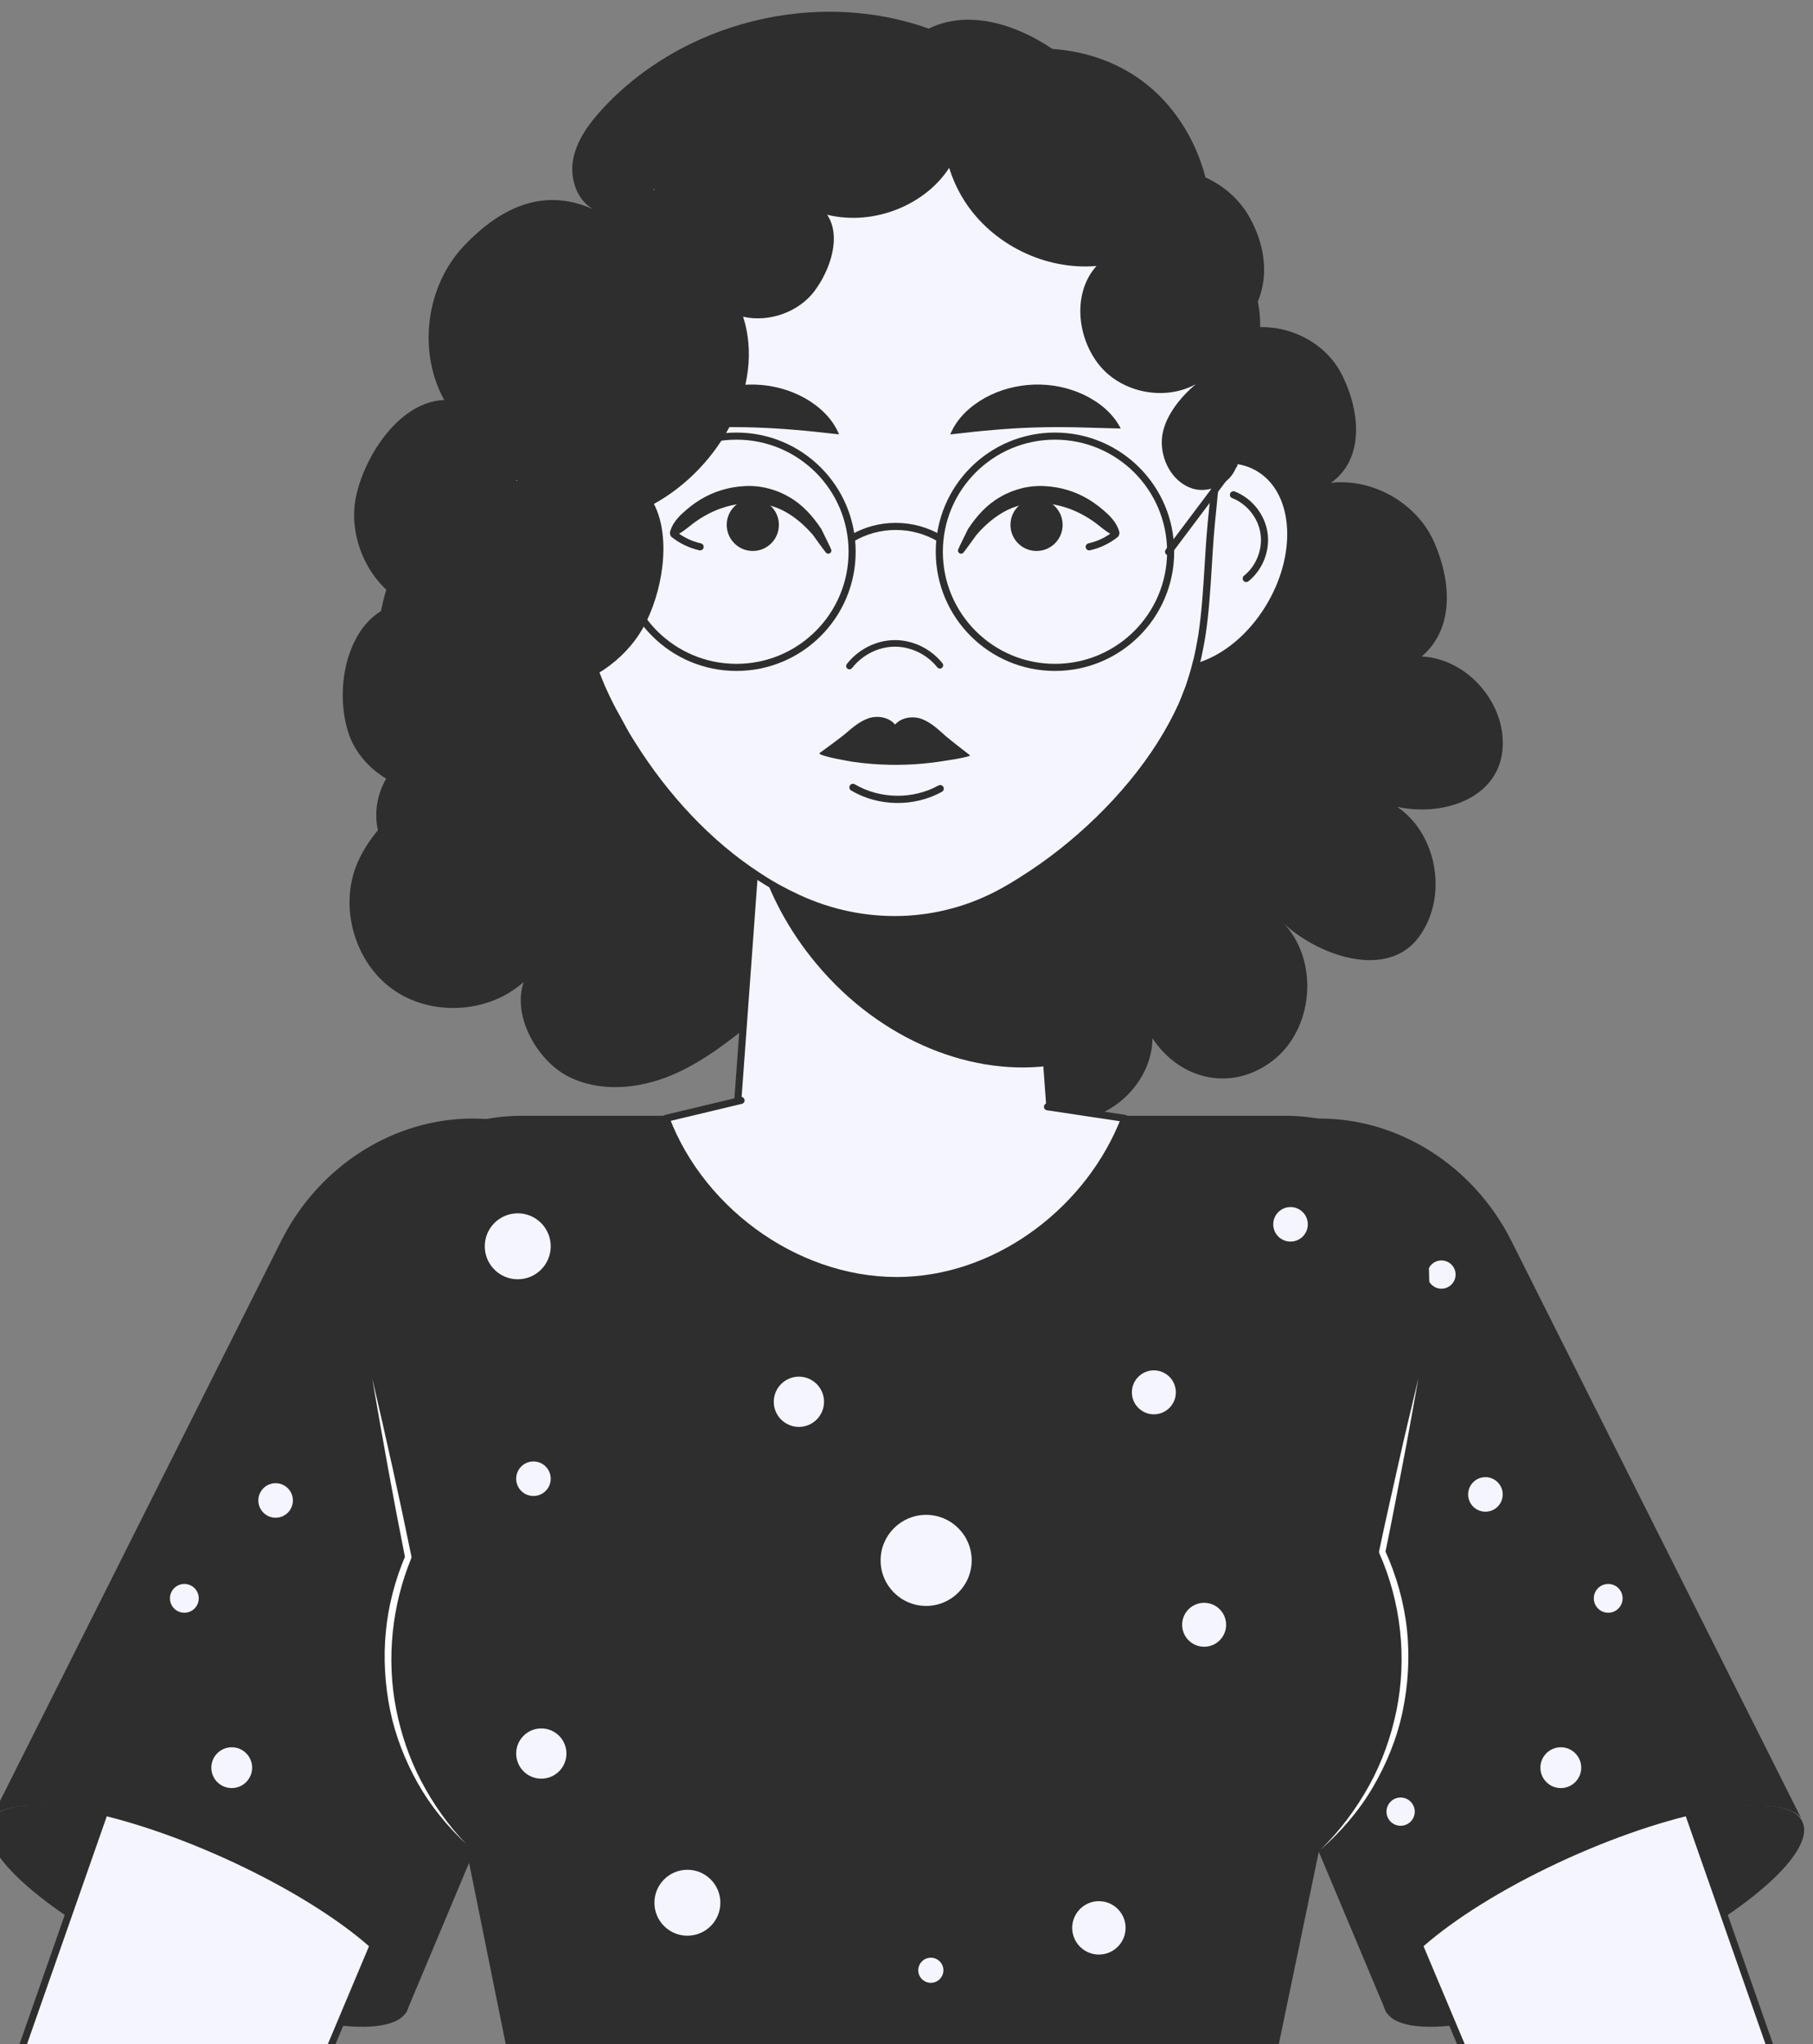 <?xml version="1.0" encoding="UTF-8" standalone="no"?>
<!-- Created with Inkscape (http://www.inkscape.org/) -->

<svg
   width="45.141mm"
   height="50.906mm"
   viewBox="0 0 45.141 50.906"
   version="1.1"
   id="svg1"
   xml:space="preserve"
   xmlns:inkscape="http://www.inkscape.org/namespaces/inkscape"
   xmlns:sodipodi="http://sodipodi.sourceforge.net/DTD/sodipodi-0.dtd"
   xmlns="http://www.w3.org/2000/svg"
   xmlns:svg="http://www.w3.org/2000/svg"><rect x="0" y="0" width="45.141" height="50.906" fill="#808080" stroke="none"/><sodipodi:namedview
     id="namedview1"
     pagecolor="#ffffff"
     bordercolor="#000000"
     borderopacity="0.25"
     inkscape:showpageshadow="2"
     inkscape:pageopacity="0.0"
     inkscape:pagecheckerboard="0"
     inkscape:deskcolor="#d1d1d1"
     inkscape:document-units="mm"><inkscape:page
       x="-1.3510698e-06"
       y="1.2507415e-05"
       width="45.141"
       height="50.906"
       id="page3"
       margin="0"
       bleed="0" /></sodipodi:namedview><defs
     id="defs1"><clipPath
       clipPathUnits="userSpaceOnUse"
       id="clipPath259"><path
         d="M 0,500 H 500 V 0 H 0 Z"
         transform="translate(-287.284,-371.872)"
         id="path259" /></clipPath><clipPath
       clipPathUnits="userSpaceOnUse"
       id="clipPath261"><path
         d="M 0,500 H 500 V 0 H 0 Z"
         transform="translate(-261.512,-334.338)"
         id="path261" /></clipPath><clipPath
       clipPathUnits="userSpaceOnUse"
       id="clipPath263"><path
         d="M 0,500 H 500 V 0 H 0 Z"
         transform="translate(-260.966,-343.015)"
         id="path263" /></clipPath><clipPath
       clipPathUnits="userSpaceOnUse"
       id="clipPath265"><path
         d="M 0,500 H 500 V 0 H 0 Z"
         transform="translate(-267.099,-381.429)"
         id="path265" /></clipPath><clipPath
       clipPathUnits="userSpaceOnUse"
       id="clipPath267"><path
         d="M 0,500 H 500 V 0 H 0 Z"
         transform="translate(-274.023,-383.269)"
         id="path267" /></clipPath><clipPath
       clipPathUnits="userSpaceOnUse"
       id="clipPath269"><path
         d="M 0,500 H 500 V 0 H 0 Z"
         transform="translate(-232.892,-381.429)"
         id="path269" /></clipPath><clipPath
       clipPathUnits="userSpaceOnUse"
       id="clipPath271"><path
         d="M 0,500 H 500 V 0 H 0 Z"
         transform="translate(-225.967,-383.269)"
         id="path271" /></clipPath><clipPath
       clipPathUnits="userSpaceOnUse"
       id="clipPath273"><path
         d="M 0,500 H 500 V 0 H 0 Z"
         transform="translate(-273.082,-388.373)"
         id="path273" /></clipPath><clipPath
       clipPathUnits="userSpaceOnUse"
       id="clipPath275"><path
         d="M 0,500 H 500 V 0 H 0 Z"
         transform="translate(-252.753,-415.522)"
         id="path275" /></clipPath><clipPath
       clipPathUnits="userSpaceOnUse"
       id="clipPath277"><path
         d="M 0,500 H 500 V 0 H 0 Z"
         transform="translate(-254.814,-414.345)"
         id="path277" /></clipPath><clipPath
       clipPathUnits="userSpaceOnUse"
       id="clipPath279"><path
         d="M 0,500 H 500 V 0 H 0 Z"
         transform="translate(-230.851,-379.254)"
         id="path279" /></clipPath><clipPath
       clipPathUnits="userSpaceOnUse"
       id="clipPath281"><path
         d="M 0,500 H 500 V 0 H 0 Z"
         transform="translate(-253.297,-379.254)"
         id="path281" /></clipPath><clipPath
       clipPathUnits="userSpaceOnUse"
       id="clipPath283"><path
         d="M 0,500 H 500 V 0 H 0 Z"
         transform="translate(-247.161,-380.215)"
         id="path283" /></clipPath><clipPath
       clipPathUnits="userSpaceOnUse"
       id="clipPath285"><path
         d="M 0,500 H 500 V 0 H 0 Z"
         transform="translate(-230.851,-379.254)"
         id="path285" /></clipPath><clipPath
       clipPathUnits="userSpaceOnUse"
       id="clipPath287"><path
         d="M 0,500 H 500 V 0 H 0 Z"
         transform="translate(-269.452,-379.254)"
         id="path287" /></clipPath><clipPath
       clipPathUnits="userSpaceOnUse"
       id="clipPath289"><path
         d="M 0,500 H 500 V 0 H 0 Z"
         transform="translate(-254.069,-387.525)"
         id="path289" /></clipPath><clipPath
       clipPathUnits="userSpaceOnUse"
       id="clipPath291"><path
         d="M 0,500 H 500 V 0 H 0 Z"
         transform="translate(-246.234,-387.525)"
         id="path291" /></clipPath><clipPath
       clipPathUnits="userSpaceOnUse"
       id="clipPath293"><path
         d="M 0,500 H 500 V 0 H 0 Z"
         transform="translate(-254.631,-379.427)"
         id="path293" /></clipPath><clipPath
       clipPathUnits="userSpaceOnUse"
       id="clipPath295"><path
         d="M 0,500 H 500 V 0 H 0 Z"
         transform="translate(-258.315,-381.279)"
         id="path295" /></clipPath><clipPath
       clipPathUnits="userSpaceOnUse"
       id="clipPath297"><path
         d="M 0,500 H 500 V 0 H 0 Z"
         transform="translate(-263.86,-379.601)"
         id="path297" /></clipPath><clipPath
       clipPathUnits="userSpaceOnUse"
       id="clipPath299"><path
         d="M 0,500 H 500 V 0 H 0 Z"
         transform="translate(-245.3,-379.202)"
         id="path299" /></clipPath><clipPath
       clipPathUnits="userSpaceOnUse"
       id="clipPath301"><path
         d="M 0,500 H 500 V 0 H 0 Z"
         transform="translate(-241.988,-381.279)"
         id="path301" /></clipPath><clipPath
       clipPathUnits="userSpaceOnUse"
       id="clipPath303"><path
         d="M 0,500 H 500 V 0 H 0 Z"
         transform="translate(-236.443,-379.601)"
         id="path303" /></clipPath><clipPath
       clipPathUnits="userSpaceOnUse"
       id="clipPath305"><path
         d="M 0,500 H 500 V 0 H 0 Z"
         transform="translate(-246.965,-371.199)"
         id="path305" /></clipPath><clipPath
       clipPathUnits="userSpaceOnUse"
       id="clipPath307"><path
         d="M 0,500 H 500 V 0 H 0 Z"
         transform="translate(-250.345,-364.235)"
         id="path307" /></clipPath><clipPath
       clipPathUnits="userSpaceOnUse"
       id="clipPath309"><path
         d="M 0,500 H 500 V 0 H 0 Z"
         transform="translate(-247.212,-362.646)"
         id="path309" /></clipPath><clipPath
       clipPathUnits="userSpaceOnUse"
       id="clipPath311"><path
         d="M 0,500 H 500 V 0 H 0 Z"
         transform="translate(-199.252,-278.989)"
         id="path311" /></clipPath><clipPath
       clipPathUnits="userSpaceOnUse"
       id="clipPath313"><path
         d="M 0,500 H 500 V 0 H 0 Z"
         transform="translate(-210.143,-273.276)"
         id="path313" /></clipPath><clipPath
       clipPathUnits="userSpaceOnUse"
       id="clipPath315"><path
         d="M 0,500 H 500 V 0 H 0 Z"
         transform="translate(-186.496,-289.99)"
         id="path315" /></clipPath><clipPath
       clipPathUnits="userSpaceOnUse"
       id="clipPath317"><path
         d="M 0,500 H 500 V 0 H 0 Z"
         transform="translate(-199.082,-305.491)"
         id="path317" /></clipPath><clipPath
       clipPathUnits="userSpaceOnUse"
       id="clipPath319"><path
         d="M 0,500 H 500 V 0 H 0 Z"
         transform="translate(-201.997,-293.556)"
         id="path319" /></clipPath><clipPath
       clipPathUnits="userSpaceOnUse"
       id="clipPath321"><path
         d="M 0,500 H 500 V 0 H 0 Z"
         transform="translate(-207.745,-312.39)"
         id="path321" /></clipPath><clipPath
       clipPathUnits="userSpaceOnUse"
       id="clipPath323"><path
         d="M 0,500 H 500 V 0 H 0 Z"
         transform="translate(-301.277,-278.989)"
         id="path323" /></clipPath><clipPath
       clipPathUnits="userSpaceOnUse"
       id="clipPath325"><path
         d="M 0,500 H 500 V 0 H 0 Z"
         transform="translate(-290.385,-273.276)"
         id="path325" /></clipPath><clipPath
       clipPathUnits="userSpaceOnUse"
       id="clipPath327"><path
         d="M 0,500 H 500 V 0 H 0 Z"
         transform="translate(-314.032,-289.99)"
         id="path327" /></clipPath><clipPath
       clipPathUnits="userSpaceOnUse"
       id="clipPath329"><path
         d="M 0,500 H 500 V 0 H 0 Z"
         transform="translate(-289.677,-328.31)"
         id="path329" /></clipPath><clipPath
       clipPathUnits="userSpaceOnUse"
       id="clipPath331"><path
         d="M 0,500 H 500 V 0 H 0 Z"
         transform="translate(-301.447,-305.491)"
         id="path331" /></clipPath><clipPath
       clipPathUnits="userSpaceOnUse"
       id="clipPath333"><path
         d="M 0,500 H 500 V 0 H 0 Z"
         transform="translate(-292.998,-312.815)"
         id="path333" /></clipPath><clipPath
       clipPathUnits="userSpaceOnUse"
       id="clipPath335"><path
         d="M 0,500 H 500 V 0 H 0 Z"
         transform="translate(-298.532,-293.556)"
         id="path335" /></clipPath><clipPath
       clipPathUnits="userSpaceOnUse"
       id="clipPath337"><path
         d="M 0,500 H 500 V 0 H 0 Z"
         transform="translate(-286.799,-290.457)"
         id="path337" /></clipPath><clipPath
       clipPathUnits="userSpaceOnUse"
       id="clipPath339"><path
         d="M 0,500 H 500 V 0 H 0 Z"
         transform="translate(-286.976,-320.996)"
         id="path339" /></clipPath><clipPath
       clipPathUnits="userSpaceOnUse"
       id="clipPath341"><path
         d="M 0,500 H 500 V 0 H 0 Z"
         transform="translate(-287.057,-321.001)"
         id="path341" /></clipPath><clipPath
       clipPathUnits="userSpaceOnUse"
       id="clipPath343"><path
         d="M 0,500 H 500 V 0 H 0 Z"
         transform="translate(-219.959,-288.173)"
         id="path343" /></clipPath><clipPath
       clipPathUnits="userSpaceOnUse"
       id="clipPath345"><path
         d="M 0,500 H 500 V 0 H 0 Z"
         transform="translate(-260.921,-340.136)"
         id="path345" /></clipPath><clipPath
       clipPathUnits="userSpaceOnUse"
       id="clipPath347"><path
         d="M 0,500 H 500 V 0 H 0 Z"
         transform="translate(-225.914,-313.922)"
         id="path347" /></clipPath><clipPath
       clipPathUnits="userSpaceOnUse"
       id="clipPath349"><path
         d="M 0,500 H 500 V 0 H 0 Z"
         transform="translate(-237.868,-284.037)"
         id="path349" /></clipPath><clipPath
       clipPathUnits="userSpaceOnUse"
       id="clipPath351"><path
         d="M 0,500 H 500 V 0 H 0 Z"
         transform="translate(-273.507,-303.628)"
         id="path351" /></clipPath><clipPath
       clipPathUnits="userSpaceOnUse"
       id="clipPath353"><path
         d="M 0,500 H 500 V 0 H 0 Z"
         transform="translate(-255.577,-308.166)"
         id="path353" /></clipPath><clipPath
       clipPathUnits="userSpaceOnUse"
       id="clipPath355"><path
         d="M 0,500 H 500 V 0 H 0 Z"
         transform="translate(-279.263,-331.852)"
         id="path355" /></clipPath><clipPath
       clipPathUnits="userSpaceOnUse"
       id="clipPath357"><path
         d="M 0,500 H 500 V 0 H 0 Z"
         transform="translate(-225.914,-330.302)"
         id="path357" /></clipPath><clipPath
       clipPathUnits="userSpaceOnUse"
       id="clipPath359"><path
         d="M 0,500 H 500 V 0 H 0 Z"
         transform="translate(-266.423,-282.266)"
         id="path359" /></clipPath><clipPath
       clipPathUnits="userSpaceOnUse"
       id="clipPath361"><path
         d="M 0,500 H 500 V 0 H 0 Z"
         transform="translate(-227.021,-294.552)"
         id="path361" /></clipPath><clipPath
       clipPathUnits="userSpaceOnUse"
       id="clipPath363"><path
         d="M 0,500 H 500 V 0 H 0 Z"
         transform="translate(-269.966,-320.009)"
         id="path363" /></clipPath><clipPath
       clipPathUnits="userSpaceOnUse"
       id="clipPath365"><path
         d="M 0,500 H 500 V 0 H 0 Z"
         transform="translate(-245.173,-319.345)"
         id="path365" /></clipPath><clipPath
       clipPathUnits="userSpaceOnUse"
       id="clipPath367"><path
         d="M 0,500 H 500 V 0 H 0 Z"
         transform="translate(-253.585,-279.278)"
         id="path367" /></clipPath></defs><g
     id="layer-MC1"
     inkscape:groupmode="layer"
     inkscape:label="OBJECTS"
     transform="matrix(0.265,0,0,0.265,184.025,-182.789)"><path
       id="path258"
       d="m 0,0 c 2.3,1.947 2.1,5.246 0.905,8.012 -1.194,2.766 -4.306,4.57 -7.301,4.231 2.403,1.686 2.079,5.138 0.716,7.737 -1.362,2.6 -4.77,3.912 -7.523,2.896 2.56,2.042 2.645,5.417 0.983,8.24 -0.694,1.18 -1.775,2.088 -3.016,2.659 -0.702,2.712 -2.265,5.201 -4.532,6.854 -1.821,1.327 -4.017,2.049 -6.26,2.203 -2.609,1.764 -5.935,2.792 -8.715,1.431 -7.885,2.832 -17.365,0.489 -23.024,-5.691 -0.948,-1.036 -1.822,-2.226 -2.053,-3.613 -0.23,-1.385 0.362,-2.991 1.655,-3.539 -3.516,1.712 -6.632,0.374 -9.327,-2.462 -2.694,-2.834 -3.289,-7.453 -1.4,-10.878 -3.021,-0.1 -5.455,-3.649 -6.169,-6.586 -0.713,-2.936 0.738,-6.263 3.375,-7.738 -3.724,-0.381 -5.103,-5.501 -3.98,-9.072 0.736,-2.339 3.015,-3.944 5.419,-4.27 -2.065,-1.025 -3.905,-2.992 -4.748,-4.926 -1.335,-3.063 -0.256,-6.988 2.456,-8.94 2.712,-1.952 6.778,-1.726 9.257,0.514 -0.847,-2.346 0.907,-5.53 3.127,-6.666 2.22,-1.135 4.944,-0.889 7.246,0.068 2.303,0.957 4.273,2.552 6.207,4.125 -0.799,-0.478 0.39,-1.684 0.746,-2.545 0.357,-0.86 1.133,-1.475 1.94,-1.939 4.49,-2.58 10.871,-1.057 13.712,3.272 -0.146,-3.092 2.232,-5.99 5.325,-6.079 3.095,-0.088 5.979,2.686 6.009,5.782 1.992,-2.998 5.655,-3.768 8.495,-1.558 2.841,2.21 3.25,6.915 0.834,9.582 2.62,-2.336 7.199,-3.755 9.362,-0.991 2.164,2.764 1.462,7.304 -1.436,9.285 3.232,-0.689 6.977,0.577 7.396,3.854 C 6.1,-3.47 3.301,-0.146 0,0"
       style="fill:#2e2e2e;fill-opacity:1;fill-rule:nonzero;stroke:none"
       transform="matrix(1.333,0,0,-1.333,-560.863,751.462)"
       clip-path="url(#clipPath259)" /><path
       id="path260"
       d="m 0,0 c 0.217,-6.616 -4.971,-12.103 -11.442,-12.103 -6.337,0 -11.443,5.261 -11.443,11.714 0,0.127 0,0.263 0.009,0.389 l 1.274,17.472 0.163,2.25 0.795,10.856 h 18.403 l 0.822,-11.263 0.181,-2.458 z"
       style="fill:#f5f5ff;fill-opacity:1;fill-rule:nonzero;stroke:#2e2e2e;stroke-width:0.5;stroke-linecap:round;stroke-linejoin:round;stroke-miterlimit:10;stroke-dasharray:none;stroke-opacity:1"
       transform="matrix(1.333,0,0,-1.333,-595.225,801.508)"
       clip-path="url(#clipPath261)" /><path
       id="path262"
       d="m 0,0 c -5.8,-0.71 -12.34,2.08 -16.77,7.74 -1.8,2.29 -3.05,4.81 -3.77,7.36 l 0.52,7.05 h 18.4 L -0.8,10.89 -0.61,8.43 Z"
       style="fill:#2e2e2e;fill-opacity:1;fill-rule:nonzero;stroke:none"
       transform="matrix(1.333,0,0,-1.333,-595.955,789.937)"
       clip-path="url(#clipPath263)" /><path
       id="path264"
       d="m 0,0 c -2.312,-3.713 -2.089,-8.111 0.499,-9.824 2.587,-1.712 6.559,-0.091 8.87,3.622 2.312,3.713 2.089,8.111 -0.499,9.824 C 6.283,5.334 2.312,3.713 0,0"
       style="fill:#f5f5ff;fill-opacity:1;fill-rule:nonzero;stroke:#2e2e2e;stroke-width:0.5;stroke-linecap:round;stroke-linejoin:round;stroke-miterlimit:10;stroke-dasharray:none;stroke-opacity:1"
       transform="matrix(1.333,0,0,-1.333,-587.776,738.719)"
       clip-path="url(#clipPath265)" /><path
       id="path266"
       d="M 0,0 C 1.121,-0.437 1.973,-1.501 2.153,-2.691 2.335,-3.88 1.84,-5.15 0.9,-5.902"
       style="fill:none;stroke:#2e2e2e;stroke-width:0.5;stroke-linecap:round;stroke-linejoin:round;stroke-miterlimit:10;stroke-dasharray:none;stroke-opacity:1"
       transform="matrix(1.333,0,0,-1.333,-578.544,736.266)"
       clip-path="url(#clipPath267)" /><path
       id="path268"
       d="m 0,0 c 2.312,-3.713 2.088,-8.111 -0.499,-9.824 -2.587,-1.712 -6.559,-0.091 -8.871,3.622 -2.311,3.713 -2.088,8.111 0.499,9.824 C -6.283,5.334 -2.312,3.713 0,0"
       style="fill:#f5f5ff;fill-opacity:1;fill-rule:nonzero;stroke:#2e2e2e;stroke-width:0.5;stroke-linecap:round;stroke-linejoin:round;stroke-miterlimit:10;stroke-dasharray:none;stroke-opacity:1"
       transform="matrix(1.333,0,0,-1.333,-633.386,738.719)"
       clip-path="url(#clipPath269)" /><path
       id="path270"
       d="M 0,0 C -1.121,-0.437 -1.972,-1.501 -2.153,-2.691 -2.335,-3.88 -1.839,-5.15 -0.9,-5.902"
       style="fill:none;stroke:#2e2e2e;stroke-width:0.5;stroke-linecap:round;stroke-linejoin:round;stroke-miterlimit:10;stroke-dasharray:none;stroke-opacity:1"
       transform="matrix(1.333,0,0,-1.333,-642.619,736.266)"
       clip-path="url(#clipPath271)" /><path
       id="path272"
       d="M 0,0 C 0,-0.342 0,-0.672 -0.025,-0.984 -0.063,-1.956 -0.151,-2.928 -0.29,-3.877 l -0.146,-1.361 -0.069,-0.737 -0.107,-1.066 c -0.063,-0.648 -0.108,-1.284 -0.152,-1.921 -0.025,-0.406 -0.049,-0.807 -0.075,-1.207 -0.101,-1.615 -0.196,-3.206 -0.435,-4.796 0,-0.024 -0.013,-0.054 -0.013,-0.077 -0.051,-0.301 -0.102,-0.607 -0.164,-0.908 -0.064,-0.329 -0.126,-0.654 -0.221,-0.972 -0.114,-0.477 -0.253,-0.96 -0.417,-1.449 -0.051,-0.177 -0.113,-0.342 -0.182,-0.519 -0.127,-0.353 -0.278,-0.707 -0.429,-1.072 -0.424,-0.931 -0.922,-1.844 -1.496,-2.751 -2.392,-3.783 -6.052,-7.242 -9.725,-9.539 -0.013,-0.024 -0.038,-0.036 -0.051,-0.036 -0.448,-0.289 -0.895,-0.554 -1.338,-0.795 -4.473,-2.475 -9.768,-2.61 -14.407,-0.478 -0.959,0.442 -1.887,0.943 -2.782,1.538 -0.013,0 -0.026,0 -0.038,0.023 -3.553,2.299 -6.601,5.627 -8.898,9.287 -0.164,0.253 -0.316,0.506 -0.474,0.771 -0.075,0.136 -0.151,0.277 -0.227,0.413 -0.126,0.23 -0.252,0.471 -0.384,0.707 -0.367,0.63 -0.688,1.29 -0.979,1.932 -0.076,0.177 -0.164,0.354 -0.233,0.542 -1.08,2.575 -1.464,5.451 -1.717,8.279 -0.044,0.442 -0.082,0.889 -0.119,1.331 -0.045,0.495 -0.089,0.99 -0.127,1.479 l -0.126,1.326 c -0.032,0.147 -0.057,0.288 -0.082,0.43 -0.038,0.159 -0.063,0.318 -0.082,0.477 -0.114,0.607 -0.202,1.214 -0.272,1.844 -0.113,1.019 -0.176,2.092 -0.176,3.182 0,0.088 0,0.188 0.013,0.277 0,0.683 0.031,1.355 0.088,2.021 0.05,0.565 0.126,1.125 0.221,1.673 0.53,3.359 1.716,6.481 3.433,9.221 0.429,0.689 0.889,1.349 1.382,1.986 4.903,6.342 13.283,10.032 21.85,8.652 6.852,-1.104 12.416,-5.327 15.76,-10.756 0.102,-0.141 0.184,-0.288 0.285,-0.448 1.502,-2.586 2.575,-5.485 3.073,-8.59 0,-0.024 0.013,-0.041 0.013,-0.065 C -0.227,3.423 -0.157,2.863 -0.107,2.298 -0.044,1.632 -0.013,0.96 -0.013,0.277 0,0.188 0,0.088 0,0"
       style="fill:#f5f5ff;fill-opacity:1;fill-rule:nonzero;stroke:#2e2e2e;stroke-width:0.509;stroke-linecap:round;stroke-linejoin:round;stroke-miterlimit:10;stroke-dasharray:none;stroke-opacity:1"
       transform="matrix(1.333,0,0,-1.333,-579.8,729.461)"
       clip-path="url(#clipPath273)" /><path
       id="path274"
       d="m 0,0 c 2.458,-2.254 3.06,-6.132 1.393,-8.968 -1.668,-2.837 -5.453,-4.371 -8.754,-3.55 1.024,-1.533 0.22,-3.884 -0.882,-5.367 -1.102,-1.483 -3.183,-2.237 -5.04,-1.826 1.572,-4.895 -1.635,-10.635 -6.288,-13.193 1.259,-2.428 0.585,-6.3 -0.742,-8.693 -1.328,-2.394 -3.905,-4.119 -6.718,-4.495 1.86,-2.093 2.518,-5.437 1.536,-8.015 -0.983,-2.578 -3.484,-4.573 -6.319,-5.04 -2.314,-0.382 -5.847,0.211 -6.854,2.233 -1.007,2.021 -0.362,4.668 1.478,6.059 -1.065,2.17 -1.723,4.201 -1.857,6.594 -0.167,2.967 0.448,6.033 2.151,8.523 1.704,2.488 4.577,4.324 7.69,4.476 -2.686,3.812 -3.349,8.345 -1.391,12.541 1.958,4.196 6.276,7.308 11.046,7.961 -0.048,2.625 0.967,5.155 3.098,6.819 2.132,1.663 5.077,2.336 7.767,1.773 0.692,1.574 3.166,2.501 4.934,2.776 1.767,0.274 3.661,-0.375 4.842,-1.659"
       style="fill:#2e2e2e;fill-opacity:1;fill-rule:nonzero;stroke:none"
       transform="matrix(1.333,0,0,-1.333,-606.905,693.262)"
       clip-path="url(#clipPath275)" /><path
       id="path276"
       d="m 0,0 c -1.804,-3.155 -1.701,-7.307 0.257,-10.369 1.957,-3.062 5.683,-4.898 9.304,-4.585 -1.686,-1.878 -1.395,-4.985 0.174,-6.961 1.57,-1.975 4.618,-2.587 6.827,-1.371 -1.129,-0.949 -2.284,-2.381 -2.39,-3.854 -0.107,-1.471 0.737,-3.053 2.143,-3.501 1.407,-0.446 3.174,0.613 3.186,2.089 0.032,4.153 2.576,8.057 1.179,11.968 -1.399,3.911 -4.544,7.159 -8.408,8.684 C 10.895,-2.554 5.52,0.074 0,0"
       style="fill:#2e2e2e;fill-opacity:1;fill-rule:nonzero;stroke:none"
       transform="matrix(1.333,0,0,-1.333,-604.156,694.831)"
       clip-path="url(#clipPath277)" /><path
       id="path278"
       d="m 0,0 c 0,4.502 3.65,8.152 8.153,8.152 4.503,0 8.153,-3.65 8.153,-8.152 0,-4.503 -3.65,-8.153 -8.153,-8.153 C 3.65,-8.153 0,-4.503 0,0 Z"
       style="fill:none;stroke:#2e2e2e;stroke-width:0.5;stroke-linecap:round;stroke-linejoin:round;stroke-miterlimit:10;stroke-dasharray:none;stroke-opacity:1"
       transform="matrix(1.333,0,0,-1.333,-636.107,741.619)"
       clip-path="url(#clipPath279)" /><path
       id="path280"
       d="m 0,0 c 0,4.502 3.649,8.152 8.152,8.152 4.503,0 8.154,-3.65 8.154,-8.152 0,-4.503 -3.651,-8.153 -8.154,-8.153 C 3.649,-8.153 0,-4.503 0,0 Z"
       style="fill:none;stroke:#2e2e2e;stroke-width:0.5;stroke-linecap:round;stroke-linejoin:round;stroke-miterlimit:10;stroke-dasharray:none;stroke-opacity:1"
       transform="matrix(1.333,0,0,-1.333,-606.18,741.619)"
       clip-path="url(#clipPath281)" /><path
       id="path282"
       d="m 0,0 c 0.901,0.524 1.948,0.825 3.065,0.825 1.133,0 2.194,-0.309 3.103,-0.847"
       style="fill:none;stroke:#2e2e2e;stroke-width:0.5;stroke-linecap:round;stroke-linejoin:round;stroke-miterlimit:10;stroke-dasharray:none;stroke-opacity:1"
       transform="matrix(1.333,0,0,-1.333,-614.36,740.338)"
       clip-path="url(#clipPath283)" /><path
       id="path284"
       d="M 0,0 -4.611,6.14"
       style="fill:none;stroke:#2e2e2e;stroke-width:0.5;stroke-linecap:round;stroke-linejoin:round;stroke-miterlimit:10;stroke-dasharray:none;stroke-opacity:1"
       transform="matrix(1.333,0,0,-1.333,-636.107,741.619)"
       clip-path="url(#clipPath285)" /><path
       id="path286"
       d="M 0,0 4.61,6.14"
       style="fill:none;stroke:#2e2e2e;stroke-width:0.5;stroke-linecap:round;stroke-linejoin:round;stroke-miterlimit:10;stroke-dasharray:none;stroke-opacity:1"
       transform="matrix(1.333,0,0,-1.333,-584.639,741.619)"
       clip-path="url(#clipPath287)" /><path
       id="path288"
       d="M 0,0 C 0.472,1.147 1.409,1.993 2.448,2.577 3.499,3.155 4.69,3.47 5.895,3.51 7.101,3.551 8.307,3.31 9.391,2.805 10.464,2.294 11.452,1.521 12.016,0.414 L 8.804,0.501 C 7.831,0.52 6.906,0.515 5.989,0.489 5.073,0.46 4.152,0.408 3.187,0.326 2.211,0.248 1.22,0.137 0,0"
       style="fill:#2e2e2e;fill-opacity:1;fill-rule:nonzero;stroke:none"
       transform="matrix(1.333,0,0,-1.333,-605.15,730.591)"
       clip-path="url(#clipPath289)" /><path
       id="path290"
       d="M 0,0 C -1.22,0.137 -2.211,0.248 -3.187,0.326 -4.153,0.408 -5.074,0.46 -5.99,0.489 -6.907,0.515 -7.831,0.52 -8.804,0.501 l -3.212,-0.087 c 0.563,1.107 1.552,1.88 2.625,2.391 1.084,0.505 2.29,0.746 3.495,0.705 C -4.691,3.47 -3.5,3.155 -2.449,2.577 -1.409,1.993 -0.472,1.147 0,0"
       style="fill:#2e2e2e;fill-opacity:1;fill-rule:nonzero;stroke:none"
       transform="matrix(1.333,0,0,-1.333,-615.597,730.591)"
       clip-path="url(#clipPath291)" /><path
       id="path292"
       d="M 0,0 C 0.217,0.482 0.459,0.95 0.687,1.425 L 0.706,1.454 C 1.277,2.312 1.993,3.14 2.951,3.682 3.89,4.24 5.02,4.522 6.115,4.454 7.205,4.399 8.278,4.073 9.202,3.51 9.664,3.232 10.085,2.899 10.474,2.54 10.861,2.187 11.209,1.756 11.352,1.234 L 11.354,1.225 C 11.389,1.098 11.313,0.966 11.187,0.932 11.132,0.917 11.075,0.922 11.027,0.943 10.513,1.169 10.178,1.467 9.806,1.76 9.437,2.048 9.045,2.297 8.637,2.505 7.829,2.93 6.942,3.174 6.044,3.246 5.15,3.318 4.259,3.158 3.448,2.763 2.643,2.361 1.915,1.749 1.291,1.022 L 1.31,1.05 C 0.997,0.625 0.697,0.193 0.373,-0.225 0.299,-0.32 0.161,-0.337 0.065,-0.263 -0.017,-0.2 -0.041,-0.09 0,0"
       style="fill:#2e2e2e;fill-opacity:1;fill-rule:nonzero;stroke:none"
       transform="matrix(1.333,0,0,-1.333,-604.401,741.389)"
       clip-path="url(#clipPath293)" /><path
       id="path294"
       d="M 0,0 C 0.072,1.013 0.953,1.775 1.966,1.702 2.979,1.629 3.741,0.749 3.668,-0.264 3.595,-1.277 2.715,-2.039 1.701,-1.966 0.688,-1.893 -0.073,-1.013 0,0"
       style="fill:#2e2e2e;fill-opacity:1;fill-rule:nonzero;stroke:none"
       transform="matrix(1.333,0,0,-1.333,-599.488,738.919)"
       clip-path="url(#clipPath295)" /><path
       id="path296"
       d="M 0,0 C 0.676,0.151 1.317,0.458 1.857,0.891"
       style="fill:none;stroke:#2e2e2e;stroke-width:0.5;stroke-linecap:round;stroke-linejoin:round;stroke-miterlimit:10;stroke-dasharray:none;stroke-opacity:1"
       transform="matrix(1.333,0,0,-1.333,-592.095,741.157)"
       clip-path="url(#clipPath297)" /><path
       id="path298"
       d="M 0,0 C -0.325,0.417 -0.624,0.85 -0.937,1.275 L -0.918,1.247 C -1.542,1.974 -2.27,2.586 -3.076,2.988 -3.886,3.382 -4.778,3.542 -5.671,3.47 -6.57,3.398 -7.457,3.154 -8.264,2.73 -8.672,2.521 -9.064,2.272 -9.433,1.985 -9.805,1.692 -10.14,1.394 -10.655,1.168 c -0.12,-0.053 -0.262,0.002 -0.315,0.123 -0.023,0.052 -0.025,0.108 -0.011,0.159 l 0.002,0.009 c 0.143,0.522 0.49,0.953 0.878,1.305 0.388,0.36 0.809,0.693 1.271,0.971 0.925,0.562 1.998,0.889 3.087,0.943 1.096,0.069 2.226,-0.214 3.165,-0.771 0.957,-0.542 1.673,-1.371 2.245,-2.229 L -0.314,1.649 C -0.086,1.174 0.156,0.707 0.373,0.225 0.423,0.114 0.374,-0.016 0.263,-0.065 0.169,-0.108 0.061,-0.078 0,0"
       style="fill:#2e2e2e;fill-opacity:1;fill-rule:nonzero;stroke:none"
       transform="matrix(1.333,0,0,-1.333,-616.843,741.688)"
       clip-path="url(#clipPath299)" /><path
       id="path300"
       d="M 0,0 C -0.073,1.013 -0.953,1.775 -1.966,1.702 -2.979,1.629 -3.741,0.749 -3.668,-0.264 -3.595,-1.277 -2.715,-2.039 -1.702,-1.966 -0.689,-1.893 0.073,-1.013 0,0"
       style="fill:#2e2e2e;fill-opacity:1;fill-rule:nonzero;stroke:none"
       transform="matrix(1.333,0,0,-1.333,-621.258,738.919)"
       clip-path="url(#clipPath301)" /><path
       id="path302"
       d="M 0,0 C -0.676,0.151 -1.317,0.458 -1.857,0.891"
       style="fill:none;stroke:#2e2e2e;stroke-width:0.5;stroke-linecap:round;stroke-linejoin:round;stroke-miterlimit:10;stroke-dasharray:none;stroke-opacity:1"
       transform="matrix(1.333,0,0,-1.333,-628.652,741.157)"
       clip-path="url(#clipPath303)" /><path
       id="path304"
       d="M 0,0 C 0.765,0.984 1.964,1.587 3.179,1.597 4.394,1.607 5.599,1.024 6.373,0.053"
       style="fill:none;stroke:#2e2e2e;stroke-width:0.464;stroke-linecap:round;stroke-linejoin:round;stroke-miterlimit:10;stroke-dasharray:none;stroke-opacity:1"
       transform="matrix(1.333,0,0,-1.333,-614.622,752.359)"
       clip-path="url(#clipPath305)" /><path
       id="path306"
       d="m 0,0 c 0.819,0.005 1.638,0.057 2.451,0.156 0.249,0.031 2.683,0.365 2.666,0.518 0,0 -1.254,0.963 -1.689,1.333 L 3.235,2.179 C 2.768,2.596 2.287,3.028 1.68,3.246 1.086,3.449 0.293,3.36 -0.165,2.839 -0.61,3.372 -1.4,3.483 -2.002,3.295 -2.611,3.095 -3.104,2.676 -3.582,2.272 L -3.777,2.106 C -4.223,1.75 -5.503,0.818 -5.503,0.818 -5.521,0.619 -3.405,0.253 -3.163,0.218 -2.271,0.088 -1.37,0.017 -0.469,0.002 -0.313,0 -0.156,-0.001 0,0"
       style="fill:#2e2e2e;fill-opacity:1;fill-rule:nonzero;stroke:none"
       transform="matrix(1.333,0,0,-1.333,-610.115,761.644)"
       clip-path="url(#clipPath307)" /><path
       id="path308"
       d="M 0,0 C 1.845,-1.094 4.272,-1.129 6.148,-0.088"
       style="fill:#f5f5ff;fill-opacity:1;fill-rule:nonzero;stroke:#2e2e2e;stroke-width:0.509;stroke-linecap:round;stroke-linejoin:round;stroke-miterlimit:10;stroke-dasharray:none;stroke-opacity:1"
       transform="matrix(1.333,0,0,-1.333,-614.292,763.763)"
       clip-path="url(#clipPath309)" /><path
       id="path310"
       d="M 0,0 C 8.122,-3.665 15.536,-4.794 16.561,-2.523 17.585,-0.252 11.833,4.56 3.711,8.225 -4.41,11.889 -11.824,13.019 -12.849,10.748 -13.874,8.476 -8.121,3.665 0,0"
       style="fill:#2e2e2e;fill-opacity:1;fill-rule:nonzero;stroke:none"
       transform="matrix(1.333,0,0,-1.333,-678.24,875.306)"
       clip-path="url(#clipPath311)" /><path
       id="path312"
       d="m 0,0 8.24,19.59 1.36,3.25 2.25,5.35 1.49,3.54 2.53,6.04 2.18,5.18 c 3.02,7.19 0.15,15.19 -6.23,17.43 -1.11,0.39 -2.26,0.58 -3.39,0.58 -1.01,0 -2.01,-0.15 -2.99,-0.43 -3.95,-1.11 -7.47,-4.4 -9.08,-8.99 L -8.4,37.94 -10.76,31.2 -21.58,0.29 C -21.61,0.19 -21.65,0.1 -21.68,0"
       style="fill:#f5f5ff;fill-opacity:1;fill-rule:nonzero;stroke:#2e2e2e;stroke-width:0.5;stroke-linecap:round;stroke-linejoin:round;stroke-miterlimit:10;stroke-dasharray:none;stroke-opacity:1"
       transform="matrix(1.333,0,0,-1.333,-663.718,882.923)"
       clip-path="url(#clipPath313)" /><path
       id="path314"
       d="m 0,0 c 1.501,1.896 8.615,0.702 16.381,-2.793 8.123,-3.668 13.883,-8.48 12.849,-10.757 -0.024,-0.05 -0.049,-0.087 -0.085,-0.136 l 0.085,-0.037 17.556,41.795 c 3.52,8.258 -0.284,17.673 -8.284,20.467 -1.513,0.529 -3.052,0.788 -4.59,0.788 -5.477,0 -10.732,-3.249 -13.428,-8.517 z"
       style="fill:#2e2e2e;fill-opacity:1;fill-rule:nonzero;stroke:none"
       transform="matrix(1.333,0,0,-1.333,-695.247,860.637)"
       clip-path="url(#clipPath315)" /><path
       id="path316"
       d="M 0,0 C 0,-0.561 0.455,-1.015 1.015,-1.015 1.576,-1.015 2.03,-0.561 2.03,0 2.03,0.561 1.576,1.015 1.015,1.015 0.455,1.015 0,0.561 0,0"
       style="fill:#f5f5ff;fill-opacity:1;fill-rule:nonzero;stroke:none"
       transform="matrix(1.333,0,0,-1.333,-678.466,839.97)"
       clip-path="url(#clipPath317)" /><path
       id="path318"
       d="m 0,0 c 0,-0.794 0.644,-1.438 1.439,-1.438 0.794,0 1.438,0.644 1.438,1.438 0,0.795 -0.644,1.439 -1.438,1.439 C 0.644,1.439 0,0.795 0,0"
       style="fill:#f5f5ff;fill-opacity:1;fill-rule:nonzero;stroke:none"
       transform="matrix(1.333,0,0,-1.333,-674.579,855.883)"
       clip-path="url(#clipPath319)" /><path
       id="path320"
       d="m 0,0 c 0,-0.672 -0.545,-1.218 -1.217,-1.218 -0.673,0 -1.218,0.546 -1.218,1.218 0,0.672 0.545,1.217 1.218,1.217 C -0.545,1.217 0,0.672 0,0"
       style="fill:#f5f5ff;fill-opacity:1;fill-rule:nonzero;stroke:none"
       transform="matrix(1.333,0,0,-1.333,-666.915,830.771)"
       clip-path="url(#clipPath321)" /><path
       id="path322"
       d="m 0,0 c -8.121,-3.665 -15.536,-4.794 -16.561,-2.523 -1.025,2.271 4.728,7.083 12.849,10.748 8.122,3.664 15.536,4.794 16.561,2.523 C 13.874,8.476 8.121,3.665 0,0"
       style="fill:#2e2e2e;fill-opacity:1;fill-rule:nonzero;stroke:none"
       transform="matrix(1.333,0,0,-1.333,-542.206,875.306)"
       clip-path="url(#clipPath323)" /><path
       id="path324"
       d="m 0,0 -8.239,19.59 -1.361,3.25 -2.25,5.35 -1.49,3.54 -2.529,6.04 -2.181,5.18 c -3.019,7.19 -0.149,15.19 6.231,17.43 1.11,0.39 2.259,0.58 3.389,0.58 1.01,0 2.01,-0.15 2.991,-0.43 3.95,-1.11 7.469,-4.4 9.08,-8.99 L 8.4,37.94 10.761,31.2 21.58,0.29 C 21.61,0.19 21.65,0.1 21.681,0"
       style="fill:#f5f5ff;fill-opacity:1;fill-rule:nonzero;stroke:#2e2e2e;stroke-width:0.5;stroke-linecap:round;stroke-linejoin:round;stroke-miterlimit:10;stroke-dasharray:none;stroke-opacity:1"
       transform="matrix(1.333,0,0,-1.333,-556.728,882.923)"
       clip-path="url(#clipPath325)" /><path
       id="path326"
       d="m 0,0 c -1.501,1.896 -8.615,0.702 -16.381,-2.793 -8.123,-3.668 -13.883,-8.48 -12.849,-10.757 0.025,-0.05 0.049,-0.087 0.086,-0.136 l -0.086,-0.037 -17.555,41.795 c -3.52,8.258 0.283,17.673 8.283,20.467 1.514,0.529 3.052,0.788 4.591,0.788 5.476,0 10.731,-3.249 13.428,-8.517 z"
       style="fill:#2e2e2e;fill-opacity:1;fill-rule:nonzero;stroke:none"
       transform="matrix(1.333,0,0,-1.333,-525.199,860.637)"
       clip-path="url(#clipPath327)" /><path
       id="path328"
       d="m 0,0 c 0,-0.55 -0.446,-0.996 -0.997,-0.996 -0.55,0 -0.996,0.446 -0.996,0.996 0,0.55 0.446,0.996 0.996,0.996 C -0.446,0.996 0,0.55 0,0"
       style="fill:#f5f5ff;fill-opacity:1;fill-rule:nonzero;stroke:none"
       transform="matrix(1.333,0,0,-1.333,-557.672,809.544)"
       clip-path="url(#clipPath329)" /><path
       id="path330"
       d="m 0,0 c 0,-0.561 -0.454,-1.015 -1.015,-1.015 -0.56,0 -1.015,0.454 -1.015,1.015 0,0.561 0.455,1.015 1.015,1.015 C -0.454,1.015 0,0.561 0,0"
       style="fill:#f5f5ff;fill-opacity:1;fill-rule:nonzero;stroke:none"
       transform="matrix(1.333,0,0,-1.333,-541.979,839.97)"
       clip-path="url(#clipPath331)" /><path
       id="path332"
       d="m 0,0 c 0,-0.672 -0.545,-1.217 -1.218,-1.217 -0.673,0 -1.218,0.545 -1.218,1.217 0,0.672 0.545,1.218 1.218,1.218 C -0.545,1.218 0,0.672 0,0"
       style="fill:#f5f5ff;fill-opacity:1;fill-rule:nonzero;stroke:none"
       transform="matrix(1.333,0,0,-1.333,-553.245,830.205)"
       clip-path="url(#clipPath333)" /><path
       id="path334"
       d="m 0,0 c 0,-0.794 -0.645,-1.438 -1.439,-1.438 -0.795,0 -1.439,0.644 -1.439,1.438 0,0.795 0.644,1.439 1.439,1.439 C -0.645,1.439 0,0.795 0,0"
       style="fill:#f5f5ff;fill-opacity:1;fill-rule:nonzero;stroke:none"
       transform="matrix(1.333,0,0,-1.333,-545.866,855.883)"
       clip-path="url(#clipPath335)" /><path
       id="path336"
       d="m 0,0 c 0,-0.55 -0.446,-0.996 -0.996,-0.996 -0.551,0 -0.996,0.446 -0.996,0.996 0,0.55 0.445,0.997 0.996,0.997 C -0.446,0.997 0,0.55 0,0"
       style="fill:#f5f5ff;fill-opacity:1;fill-rule:nonzero;stroke:none"
       transform="matrix(1.333,0,0,-1.333,-561.509,860.015)"
       clip-path="url(#clipPath337)" /><path
       id="path338"
       d="m 0,0 -2.56,-12.24 c 0.51,-1.12 0.911,-2.3 1.18,-3.53 0.28,-1.28 0.43,-2.6 0.43,-3.96 0,-1.62 -0.21,-3.2 -0.62,-4.7 -0.34,-1.3 -0.82,-2.54 -1.43,-3.7 -1,-1.92 -2.32,-3.65 -3.91,-5.1 l -3.01,-14.49 h -54.17 l -3.01,14.9 c -1.09,1.06 -2.05,2.27 -2.85,3.58 -0.95,1.56 -1.68,3.27 -2.13,5.09 -0.35,1.41 -0.54,2.89 -0.54,4.42 0,1.55 0.2,3.06 0.56,4.5 0.23,0.91 0.52,1.79 0.87,2.64 L -73.73,0 c -1.09,4.64 -0.88,9.18 0.76,12.6 1.35,2.84 3.69,4.9 7.09,5.63 0.86,0.18 1.8,0.28 2.81,0.28 h 53.74 c 1,0 1.92,-0.1 2.76,-0.28 3.22,-0.7 5.27,-2.69 6.37,-5.42 C 1.21,9.36 1.11,4.73 0,0"
       style="fill:#2e2e2e;fill-opacity:1;fill-rule:nonzero;stroke:none"
       transform="matrix(1.333,0,0,-1.333,-561.274,819.297)"
       clip-path="url(#clipPath339)" /><path
       id="path340"
       d="m 0,0 c -0.376,-2.05 -0.723,-4.107 -1.128,-6.151 -0.393,-2.047 -0.782,-4.095 -1.206,-6.135 l -0.015,0.137 c 0.8,-1.758 1.334,-3.643 1.543,-5.569 0.202,-1.925 0.088,-3.878 -0.307,-5.769 -0.393,-1.894 -1.136,-3.703 -2.108,-5.362 -0.975,-1.662 -2.251,-3.128 -3.684,-4.387 1.373,1.331 2.516,2.873 3.434,4.529 0.919,1.66 1.549,3.462 1.93,5.309 0.743,3.7 0.314,7.617 -1.215,11.066 -0.02,0.044 -0.024,0.093 -0.015,0.137 0.427,2.04 0.889,4.072 1.347,6.106 C -0.979,-4.053 -0.475,-2.03 0,0"
       style="fill:#ffffff;fill-opacity:1;fill-rule:nonzero;stroke:none"
       transform="matrix(1.333,0,0,-1.333,-561.165,819.29)"
       clip-path="url(#clipPath341)" /><path
       id="path342"
       d="m 0,0 c -1.33,1.25 -2.509,2.684 -3.414,4.289 -0.898,1.605 -1.58,3.343 -1.952,5.154 -0.366,1.811 -0.479,3.677 -0.3,5.519 0.171,1.844 0.654,3.654 1.373,5.356 l -0.014,-0.132 c -0.838,4.201 -1.598,8.418 -2.318,12.642 0.974,-4.174 1.907,-8.355 2.763,-12.553 0.009,-0.045 0.003,-0.092 -0.013,-0.132 C -5.241,16.806 -5.634,13.073 -4.942,9.528 -4.593,7.759 -4.011,6.029 -3.166,4.424 -2.322,2.82 -1.269,1.318 0,0"
       style="fill:#ffffff;fill-opacity:1;fill-rule:nonzero;stroke:none"
       transform="matrix(1.333,0,0,-1.333,-650.63,863.061)"
       clip-path="url(#clipPath343)" /><path
       id="path344"
       d="m 0,0 5.445,-0.816 c -2.42,-6.281 -8.63,-11.13 -15.409,-11.42 -7.281,-0.321 -14.361,4.659 -16.931,11.42 l 5.294,1.265"
       style="fill:#f5f5ff;fill-opacity:1;fill-rule:nonzero;stroke:#2e2e2e;stroke-width:0.5;stroke-linecap:round;stroke-linejoin:round;stroke-miterlimit:10;stroke-dasharray:none;stroke-opacity:1"
       transform="matrix(1.333,0,0,-1.333,-596.015,793.776)"
       clip-path="url(#clipPath345)" /><path
       id="path346"
       d="m 0,0 c 0,-0.672 -0.545,-1.217 -1.218,-1.217 -0.672,0 -1.217,0.545 -1.217,1.217 0,0.672 0.545,1.218 1.217,1.218 C -0.545,1.218 0,0.672 0,0"
       style="fill:#f5f5ff;fill-opacity:1;fill-rule:nonzero;stroke:none"
       transform="matrix(1.333,0,0,-1.333,-642.69,828.729)"
       clip-path="url(#clipPath347)" /><path
       id="path348"
       d="m 0,0 c 0,-1.284 -1.041,-2.324 -2.324,-2.324 -1.284,0 -2.324,1.04 -2.324,2.324 0,1.284 1.04,2.324 2.324,2.324 C -1.041,2.324 0,1.284 0,0"
       style="fill:#f5f5ff;fill-opacity:1;fill-rule:nonzero;stroke:none"
       transform="matrix(1.333,0,0,-1.333,-626.751,868.575)"
       clip-path="url(#clipPath349)" /><path
       id="path350"
       d="m 0,0 c 0,-0.856 -0.693,-1.549 -1.55,-1.549 -0.855,0 -1.549,0.693 -1.549,1.549 0,0.856 0.694,1.549 1.549,1.549 C -0.693,1.549 0,0.856 0,0"
       style="fill:#f5f5ff;fill-opacity:1;fill-rule:nonzero;stroke:none"
       transform="matrix(1.333,0,0,-1.333,-579.232,842.454)"
       clip-path="url(#clipPath351)" /><path
       id="path352"
       d="m 0,0 c 0,-1.773 -1.437,-3.21 -3.21,-3.21 -1.772,0 -3.209,1.437 -3.209,3.21 0,1.772 1.437,3.21 3.209,3.21 C -1.437,3.21 0,1.772 0,0"
       style="fill:#f5f5ff;fill-opacity:1;fill-rule:nonzero;stroke:none"
       transform="matrix(1.333,0,0,-1.333,-603.139,836.403)"
       clip-path="url(#clipPath353)" /><path
       id="path354"
       d="m 0,0 c 0,-0.672 -0.545,-1.218 -1.218,-1.218 -0.673,0 -1.218,0.546 -1.218,1.218 0,0.672 0.545,1.217 1.218,1.217 C -0.545,1.217 0,0.672 0,0"
       style="fill:#f5f5ff;fill-opacity:1;fill-rule:nonzero;stroke:none"
       transform="matrix(1.333,0,0,-1.333,-571.557,804.821)"
       clip-path="url(#clipPath355)" /><path
       id="path356"
       d="m 0,0 c 0,-1.284 -1.041,-2.324 -2.324,-2.324 -1.284,0 -2.325,1.04 -2.325,2.324 0,1.284 1.041,2.325 2.325,2.325 C -1.041,2.325 0,1.284 0,0"
       style="fill:#f5f5ff;fill-opacity:1;fill-rule:nonzero;stroke:none"
       transform="matrix(1.333,0,0,-1.333,-642.69,806.888)"
       clip-path="url(#clipPath357)" /><path
       id="path358"
       d="m 0,0 c 0,-1.039 -0.842,-1.881 -1.881,-1.881 -1.039,0 -1.882,0.842 -1.882,1.881 0,1.039 0.843,1.882 1.882,1.882 C -0.842,1.882 0,1.039 0,0"
       style="fill:#f5f5ff;fill-opacity:1;fill-rule:nonzero;stroke:none"
       transform="matrix(1.333,0,0,-1.333,-588.677,870.936)"
       clip-path="url(#clipPath359)" /><path
       id="path360"
       d="m 0,0 c 0,-0.978 -0.793,-1.771 -1.771,-1.771 -0.978,0 -1.771,0.793 -1.771,1.771 0,0.979 0.793,1.771 1.771,1.771 C -0.793,1.771 0,0.979 0,0"
       style="fill:#f5f5ff;fill-opacity:1;fill-rule:nonzero;stroke:none"
       transform="matrix(1.333,0,0,-1.333,-641.214,854.555)"
       clip-path="url(#clipPath361)" /><path
       id="path362"
       d="m 0,0 c 0,-0.855 -0.693,-1.549 -1.549,-1.549 -0.856,0 -1.55,0.694 -1.55,1.549 0,0.856 0.694,1.55 1.55,1.55 C -0.693,1.55 0,0.856 0,0"
       style="fill:#f5f5ff;fill-opacity:1;fill-rule:nonzero;stroke:none"
       transform="matrix(1.333,0,0,-1.333,-583.955,820.612)"
       clip-path="url(#clipPath363)" /><path
       id="path364"
       d="m 0,0 c 0,-0.978 -0.793,-1.771 -1.771,-1.771 -0.978,0 -1.771,0.793 -1.771,1.771 0,0.978 0.793,1.771 1.771,1.771 C -0.793,1.771 0,0.978 0,0"
       style="fill:#f5f5ff;fill-opacity:1;fill-rule:nonzero;stroke:none"
       transform="matrix(1.333,0,0,-1.333,-617.011,821.498)"
       clip-path="url(#clipPath365)" /><path
       id="path366"
       d="m 0,0 c 0,-0.489 -0.396,-0.885 -0.886,-0.885 -0.488,0 -0.885,0.396 -0.885,0.885 0,0.489 0.397,0.885 0.885,0.885 C -0.396,0.885 0,0.489 0,0"
       style="fill:#f5f5ff;fill-opacity:1;fill-rule:nonzero;stroke:none"
       transform="matrix(1.333,0,0,-1.333,-605.796,874.92)"
       clip-path="url(#clipPath367)" /></g></svg>
